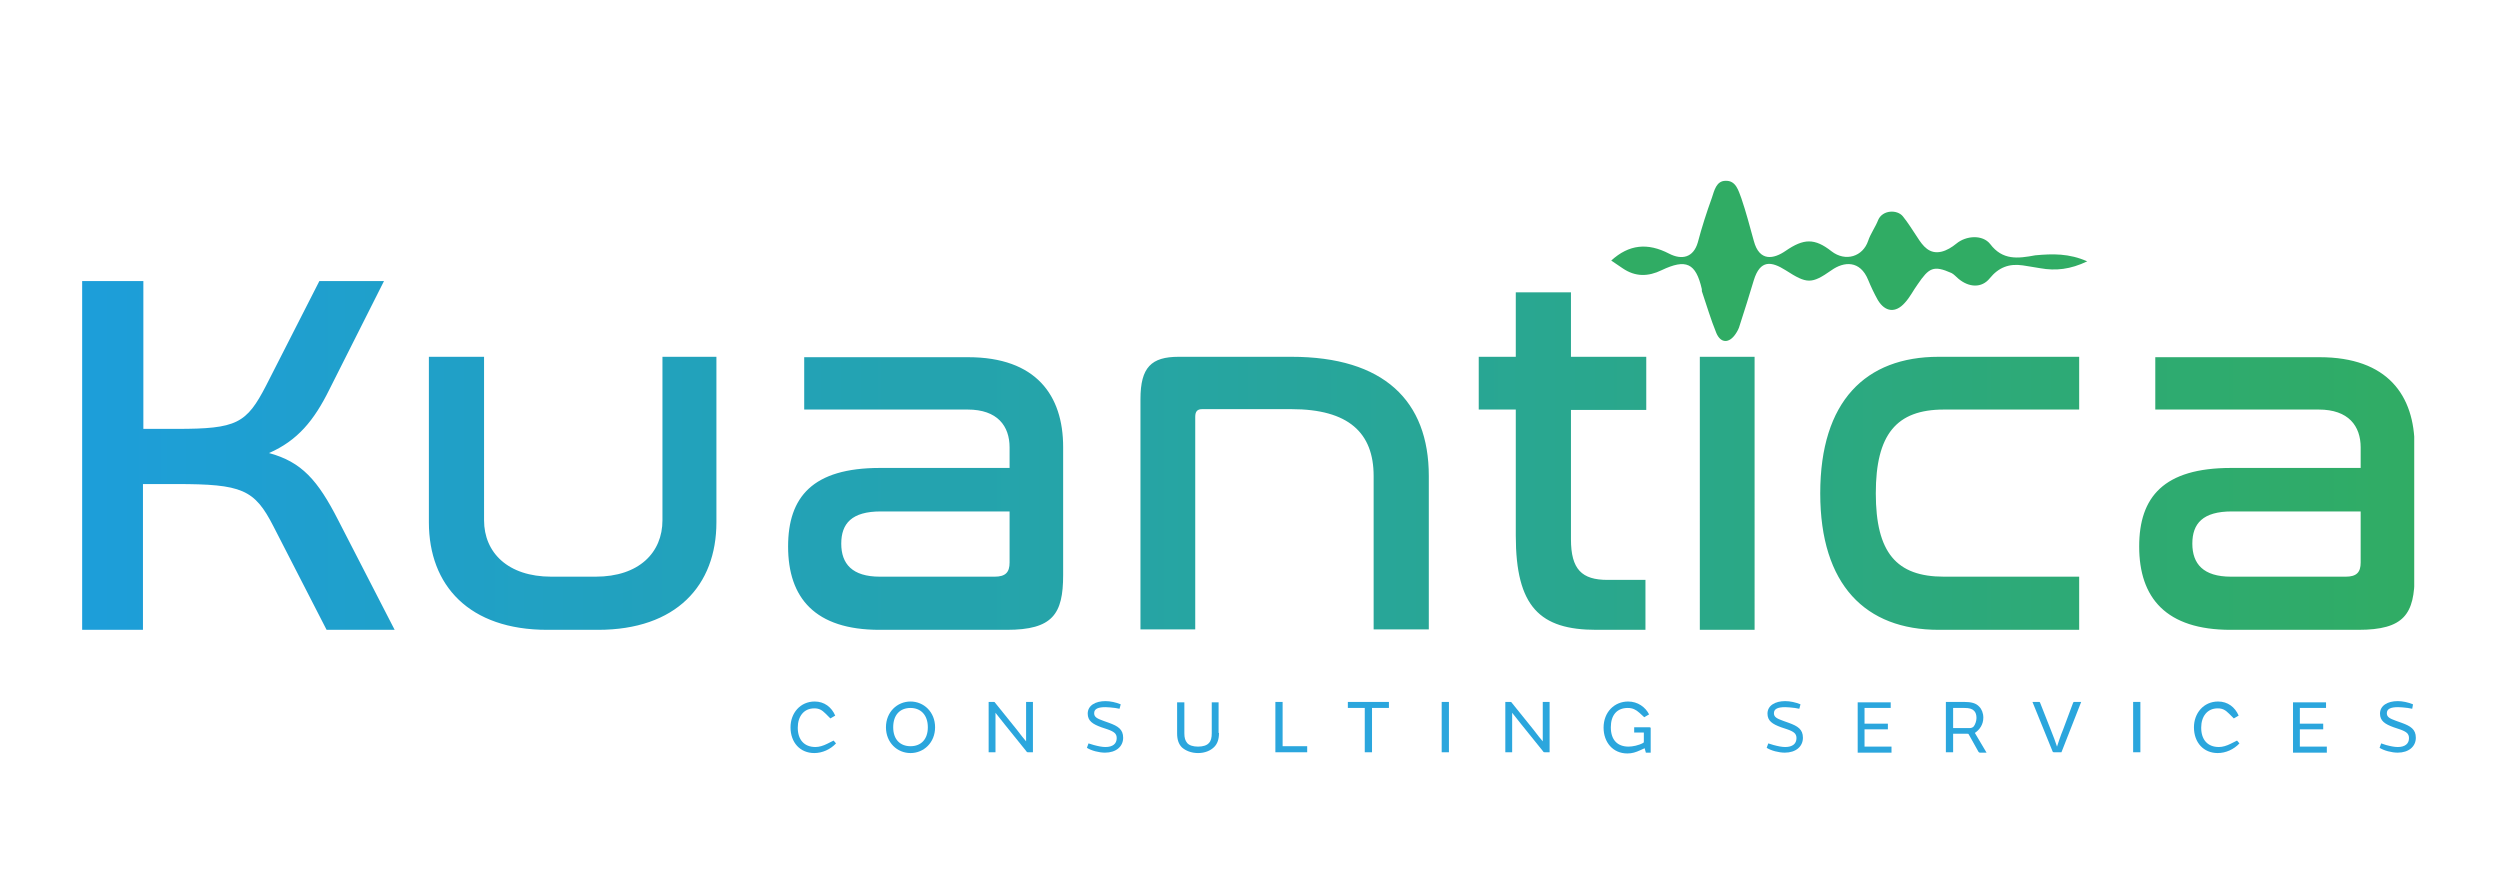 <?xml version="1.0" encoding="utf-8"?>
<!-- Generator: Adobe Illustrator 23.0.0, SVG Export Plug-In . SVG Version: 6.00 Build 0)  -->
<svg version="1.0" id="Layer_1" xmlns="http://www.w3.org/2000/svg" xmlns:xlink="http://www.w3.org/1999/xlink" x="0px" y="0px"
	 viewBox="0 0 620.8 216.4" style="enable-background:new 0 0 620.8 216.4;" xml:space="preserve">
<style type="text/css">
	.st0{clip-path:url(#SVGID_2_);fill:url(#SVGID_3_);}
	.st1{fill:#30AC64;}
	.st2{fill:#2BA6DD;}
	.st3{display:none;}
	.st4{display:inline;fill:#FFFFFF;}
	.st5{display:inline;}
</style>
<g>
	<g>
		<g>
			<defs>
				<path id="SVGID_1_" d="M164.5,88.6v40.6c0,8-5.8,14-16.6,14h-11c-10.8,0-16.7-6-16.7-14V88.6h-13.7v41.1
					c0,15.7,10,26.7,29.4,26.7h12.6c19.4,0,29.4-11,29.4-26.7V88.6H164.5z M208.9,135c0-5,2.6-8,9.8-8h32v12.7c0,2.4-1,3.5-3.7,3.5
					h-28.5C211.6,143.2,208.9,140,208.9,135 M199.7,88.6v13.1h40.6c7.4,0,10.4,4.1,10.4,9.4v5.1h-32.2c-16.7,0-22.8,7.2-22.8,19.5
					c0,12.8,6.7,20.7,22.7,20.7H250c11.4,0,14-3.9,14-13.6V111c0-12.8-6.7-22.3-23.6-22.3H199.7z M292.7,88.6
					c-6.8,0-9.5,2.6-9.5,10.5v57.2h13.6v-52.8c0-1.3,0.5-1.9,1.7-1.9h22.2c14.2,0,20.4,5.9,20.4,16.6v38.1h13.7v-38.1
					c0-18.7-11.2-29.6-34.1-29.6H292.7z M422.1,156.4h13.6V88.6h-13.6V156.4z M481.4,88.6c-18.1,0-29.4,11-29.4,33.9
					c0,22.8,11.3,33.9,29.4,33.9h34.9v-13.2h-33.6c-11.8,0-16.9-6-16.9-20.7c0-14.6,5.1-20.8,16.9-20.8h33.6V88.6H481.4z M544.4,135
					c0-5,2.6-8,9.8-8h32v12.7c0,2.4-1,3.5-3.7,3.5h-28.5C547.1,143.2,544.4,140,544.4,135 M535.2,88.6v13.1h40.6
					c7.4,0,10.4,4.1,10.4,9.4v5.1h-32.2c-16.7,0-22.8,7.2-22.8,19.5c0,12.8,6.7,20.7,22.7,20.7h31.7c11.4,0,14-3.9,14-13.6V111
					c0-12.8-6.7-22.3-23.6-22.3H535.2z M376.4,72.6v16h-9.2v13.1h9.2V133c0,17.7,6,23.4,20,23.4h12.2V144h-9.4
					c-6.4,0-9.1-2.6-9.1-10.1v-32.1h18.7V88.6h-18.7v-16H376.4z M79.3,69.8L66.1,95.7c-4.9,9.5-7.3,10.8-22.2,10.8h-8.3V69.8H20.4
					v86.6h15.1v-36.2h8.3c16.3,0,19.4,1.3,24.1,10.5l13.2,25.7h16.9l-14-27.2c-5.1-10-9.1-14.5-17.2-16.7c7.1-3.1,11.2-8.1,15-15.8
					l13.6-27H79.3z"/>
			</defs>
			<clipPath id="SVGID_2_">
				<use xlink:href="#SVGID_1_"  style="overflow:visible;"/>
			</clipPath>
			
				<linearGradient id="SVGID_3_" gradientUnits="userSpaceOnUse" x1="-411.817" y1="670.212" x2="-410.817" y2="670.212" gradientTransform="matrix(579.133 0 0 -579.133 238517.406 388254.938)">
				<stop  offset="0" style="stop-color:#1D9EDA"/>
				<stop  offset="1" style="stop-color:#30AC64"/>
			</linearGradient>
			<rect x="20.4" y="69.8" class="st0" width="579.1" height="86.6"/>
		</g>
		<path class="st1" d="M518.3,64.9c-4.2,2-7.8,2.4-11.7,1.7c-1.4-0.2-2.8-0.5-4.3-0.7c-3.4-0.5-6,0.5-8.2,3.2
			c-2,2.5-5.2,2.3-7.8,0.1c-0.6-0.5-1.1-1.1-1.7-1.4c-4.5-2-5.6-1.3-8.4,2.8c-1.1,1.5-1.9,3.2-3.2,4.6c-2.3,2.6-4.9,2.3-6.7-0.7
			c-0.9-1.6-1.7-3.3-2.4-5c-2-4.9-6-4.6-9.1-2.4c-5,3.5-6.1,3.4-11.4,0c-3.5-2.2-6.3-2.7-7.9,2.5c-1.1,3.7-2.3,7.5-3.5,11.2
			c-0.2,0.8-0.6,1.5-1,2.1c-1.6,2.4-3.7,2.4-4.8-0.2c-1.4-3.4-2.4-6.9-3.6-10.4c0-0.1,0-0.3,0-0.5c-1.5-6.5-3.9-7.6-10-4.7
			c-3.3,1.6-6.5,1.7-9.7-0.5c-0.9-0.6-1.8-1.2-2.8-1.9c4.4-4,9-4.5,14.4-1.7c3.1,1.6,6,1,7.1-2.8c1-3.8,2.2-7.5,3.5-11.1
			c0.6-1.8,1.1-4.2,3.4-4.2c2.6-0.1,3.2,2.5,3.9,4.3c1.2,3.5,2.1,7,3.1,10.6c1.4,5.3,5,4.5,7.9,2.5c4.5-3.1,7.2-3.2,11.4,0.1
			c3.5,2.7,7.8,1.3,9.1-2.6c0.6-1.8,1.8-3.4,2.5-5.2c1.1-2.5,4.7-2.6,6.1-0.9c1.3,1.6,2.4,3.4,3.6,5.2c1.4,2.2,3,4.3,6,3.6
			c1.3-0.3,2.6-1.1,3.7-2c2.4-2,6.5-2.3,8.4,0.1c3.1,4.1,6.9,3.6,11.2,2.8C509.7,63,513.8,62.9,518.3,64.9"/>
		<g>
			<path class="st2" d="M207.6,184.6c-1.4,1.5-3.4,2.4-5.4,2.4c-3.5,0-5.9-2.6-5.9-6.4c0-3.5,2.4-6.4,6-6.4c2.4,0,4.2,1.4,5.1,3.5
				l-1.2,0.7l-1.2-1.2c-0.9-0.9-1.6-1.3-2.8-1.3c-2.6,0-4.1,2-4.1,4.8c0,3,1.6,4.8,4.4,4.8c0.9,0,1.9-0.3,2.9-0.8l1.6-0.8
				L207.6,184.6z"/>
			<path class="st2" d="M226.1,187c-3.3,0-6.1-2.6-6.1-6.4s2.8-6.4,6.1-6.4c3.3,0,6.1,2.6,6.1,6.4S229.4,187,226.1,187z
				 M226.1,175.8c-2.6,0-4.3,1.7-4.3,4.8c0,3.1,1.8,4.7,4.3,4.7c2.6,0,4.3-1.7,4.3-4.7C230.4,177.5,228.6,175.8,226.1,175.8z"/>
			<path class="st2" d="M247.2,186.8h-1.7v-12.5h1.2c0.2,0,0.3,0,0.4,0.2l5.4,6.7c0.8,1.1,1.8,2.3,2.3,2.9v-9.8h1.7v12.5h-1.2
				c-0.2,0-0.3,0-0.4-0.2l-5.4-6.7c-0.8-1-1.9-2.4-2.3-2.9V186.8z"/>
			<path class="st2" d="M271.6,185c1.1,0.3,2.1,0.5,2.9,0.5c1.8,0,2.8-0.8,2.8-2.2c0-1.1-0.6-1.6-2.3-2.2l-1.5-0.5
				c-2.2-0.8-3.4-1.6-3.4-3.4c0-2,1.9-3.1,4.4-3.1c1.2,0,2.6,0.3,3.8,0.8l-0.3,1.1l-1.1-0.2c-0.8-0.1-1.8-0.2-2.4-0.2
				c-1.8,0-2.8,0.4-2.8,1.5c0,0.9,0.6,1.3,2.3,1.9l1.4,0.5c2.2,0.8,3.5,1.6,3.5,3.7c0,2.2-1.8,3.7-4.5,3.7c-1.5,0-3.4-0.5-4.5-1.2
				l0.4-1.1L271.6,185z"/>
			<path class="st2" d="M302.7,182c0,1.6-0.4,2.7-1.2,3.5c-0.9,0.9-2.3,1.5-4,1.5c-1.7,0-3.1-0.6-4-1.4c-0.8-0.8-1.2-1.9-1.2-3.5
				v-7.7h1.8v7.7c0,1.1,0.2,1.8,0.7,2.4c0.5,0.6,1.5,0.9,2.7,0.9c1.2,0,2.2-0.3,2.7-0.9c0.5-0.5,0.7-1.3,0.7-2.4v-7.7h1.7V182z"/>
			<path class="st2" d="M316.7,174.3h1.8v11h6.1v1.5h-7.9V174.3z"/>
			<path class="st2" d="M338.9,175.8h-4.2v-1.5h10.2v1.5h-4.2v11h-1.8V175.8z"/>
			<path class="st2" d="M358,174.3h1.8v12.5H358V174.3z"/>
			<path class="st2" d="M375.5,186.8h-1.7v-12.5h1.2c0.2,0,0.3,0,0.4,0.2l5.4,6.7c0.8,1.1,1.8,2.3,2.3,2.9v-9.8h1.7v12.5h-1.2
				c-0.2,0-0.3,0-0.4-0.2l-5.4-6.7c-0.8-1-1.9-2.4-2.3-2.9V186.8z"/>
			<path class="st2" d="M408.3,178.1l-1.2-1.1c-0.9-0.8-1.7-1.2-2.9-1.2c-2.7,0-4.2,1.8-4.2,4.8c0,3.2,1.7,4.8,4.4,4.8
				c1,0,2.5-0.3,3.6-0.9c0.2-0.1,0.2-0.2,0.2-0.4v-2.2h-2.4v-1.3h3.8c0.2,0,0.3,0.1,0.3,0.2v6.1h-1.2l-0.3-1.1l-1.1,0.5
				c-1.1,0.5-2,0.8-3.2,0.8c-3.6,0-5.9-2.8-5.9-6.4c0-3.9,2.7-6.5,6.1-6.5c2.4,0,4.3,1.4,5.2,3.2L408.3,178.1z"/>
			<path class="st2" d="M440.4,185c1.1,0.3,2.1,0.5,2.9,0.5c1.8,0,2.8-0.8,2.8-2.2c0-1.1-0.6-1.6-2.3-2.2l-1.5-0.5
				c-2.2-0.8-3.4-1.6-3.4-3.4c0-2,1.9-3.1,4.4-3.1c1.2,0,2.6,0.3,3.8,0.8l-0.3,1.1l-1.1-0.2c-0.8-0.1-1.8-0.2-2.4-0.2
				c-1.8,0-2.8,0.4-2.8,1.5c0,0.9,0.6,1.3,2.3,1.9l1.4,0.5c2.2,0.8,3.5,1.6,3.5,3.7c0,2.2-1.8,3.7-4.5,3.7c-1.5,0-3.4-0.5-4.5-1.2
				l0.4-1.1L440.4,185z"/>
			<path class="st2" d="M469.5,174.3v1.5H463v3.9h5.8v1.4H463v4.3h6.7v1.5h-8.4v-12.5H469.5z"/>
			<path class="st2" d="M488.9,182.4c-0.1-0.2-0.2-0.2-0.4-0.2H485v4.6h-1.8v-12.5h4.5c1.8,0,3,0.3,3.8,1.2c0.6,0.6,1,1.6,1,2.7
				c0,1.7-0.9,3-2.1,3.8l2.9,4.9h-1.6c-0.2,0-0.3-0.1-0.4-0.2L488.9,182.4z M485,180.8h4.1c0.5,0,0.8-0.2,1-0.4
				c0.4-0.5,0.7-1.4,0.7-2.1c0-0.8-0.2-1.4-0.6-1.8c-0.5-0.5-1.2-0.7-2.4-0.7H485V180.8z"/>
			<path class="st2" d="M516.8,174.3l-4.9,12.5h-1.8c-0.2,0-0.3,0-0.4-0.2l-5-12.3h1.6c0.2,0,0.2,0,0.3,0.2l2.6,6.6
				c0.6,1.5,1.3,3.3,1.6,4.3h0c0.3-0.9,0.9-2.8,1.5-4.2l2.5-6.7c0.1-0.1,0.1-0.2,0.2-0.2H516.8z"/>
			<path class="st2" d="M529.7,174.3h1.8v12.5h-1.8V174.3z"/>
			<path class="st2" d="M556.1,184.6c-1.4,1.5-3.4,2.4-5.4,2.4c-3.5,0-5.9-2.6-5.9-6.4c0-3.5,2.4-6.4,6-6.4c2.4,0,4.2,1.4,5.1,3.5
				l-1.2,0.7l-1.2-1.2c-0.9-0.9-1.6-1.3-2.8-1.3c-2.6,0-4.1,2-4.1,4.8c0,3,1.6,4.8,4.4,4.8c0.9,0,1.9-0.3,2.9-0.8l1.6-0.8
				L556.1,184.6z"/>
			<path class="st2" d="M577.6,174.3v1.5h-6.5v3.9h5.8v1.4h-5.8v4.3h6.7v1.5h-8.4v-12.5H577.6z"/>
			<path class="st2" d="M592.5,185c1.1,0.3,2.1,0.5,2.9,0.5c1.8,0,2.8-0.8,2.8-2.2c0-1.1-0.6-1.6-2.3-2.2l-1.5-0.5
				c-2.2-0.8-3.4-1.6-3.4-3.4c0-2,1.9-3.1,4.4-3.1c1.2,0,2.6,0.3,3.8,0.8L599,176l-1.1-0.2c-0.8-0.1-1.8-0.2-2.4-0.2
				c-1.8,0-2.8,0.4-2.8,1.5c0,0.9,0.6,1.3,2.3,1.9l1.4,0.5c2.2,0.8,3.5,1.6,3.5,3.7c0,2.2-1.8,3.7-4.5,3.7c-1.5,0-3.4-0.5-4.5-1.2
				l0.4-1.1L592.5,185z"/>
		</g>
	</g>
</g>
<g class="st3">
	<path class="st4" d="M35.2,71.1v36.8h8.4c14.9,0,17.4-1.3,22.3-10.8l13.2-26h16.3l-13.6,27c-3.9,7.7-8,12.7-15,15.8
		c8.1,2.2,12.1,6.7,17.2,16.7l14,27.3H81l-13.2-25.7c-4.8-9.3-7.8-10.5-24.2-10.5h-8.4v36.3H20V71.1H35.2z M120.1,90v40.6
		c0,8,5.9,14,16.7,14h11.1c10.8,0,16.6-6,16.6-14V90h13.4v41.2c0,15.7-10,26.8-29.5,26.8h-12.6c-19.4,0-29.5-11.1-29.5-26.8V90
		H120.1z M240.5,90c17,0,23.7,9.5,23.7,22.4v31.9c0,9.8-2.6,13.6-14,13.6h-31.8c-16.1,0-22.8-7.8-22.8-20.7
		c0-12.3,6.2-19.6,22.9-19.6h32.3v-5.1c0-5.3-3-9.4-10.4-9.4h-40.6V90H240.5z M250.8,141.2v-12.7h-32c-7.2,0-9.8,3-9.8,8
		c0,5,2.7,8.2,9.5,8.2h28.6C249.8,144.7,250.8,143.7,250.8,141.2 M321,90c23,0,34.2,10.9,34.2,29.7v38.2h-13.8v-38.2
		c0-10.7-6.2-16.6-20.5-16.6h-22.3c-1.2,0-1.7,0.6-1.7,1.9v52.9h-13.6v-57.4c0-8,2.7-10.5,9.5-10.5H321z M376.8,90V74h13.8V90h18.8
		v13.1h-18.8v32.2c0,7.6,2.7,10.2,9.1,10.2h9.4v12.5h-12.2c-14,0-20.1-5.7-20.1-23.4v-31.4h-9.3V90H376.8z M436.3,157.9h-13.6V90
		h13.6V157.9z M517,90v13.1h-33.7c-11.8,0-17,6.2-17,20.8c0,14.7,5.1,20.7,17,20.7H517v13.2h-35c-18.1,0-29.5-11.1-29.5-34
		c0-22.9,11.3-34,29.5-34H517z M576.7,90c17,0,23.7,9.5,23.7,22.4v31.9c0,9.8-2.6,13.6-14,13.6h-31.8c-16.1,0-22.8-7.8-22.8-20.7
		c0-12.3,6.2-19.6,22.9-19.6H587v-5.1c0-5.3-3-9.4-10.4-9.4H536V90H576.7z M587,141.2v-12.7h-32c-7.2,0-9.8,3-9.8,8
		c0,5,2.7,8.2,9.5,8.2h28.6C586,144.7,587,143.7,587,141.2"/>
	<path class="st4" d="M519,66.3c-4.2,2-7.9,2.4-11.7,1.7c-1.4-0.2-2.9-0.5-4.3-0.7c-3.4-0.5-6,0.5-8.2,3.2c-2.1,2.5-5.2,2.3-7.8,0.1
		c-0.6-0.5-1.1-1.1-1.7-1.4c-4.5-2-5.6-1.3-8.4,2.8c-1.1,1.5-1.9,3.2-3.2,4.6c-2.3,2.6-4.9,2.3-6.7-0.7c-0.9-1.6-1.8-3.3-2.4-5
		c-2-4.9-6-4.6-9.1-2.4c-5,3.6-6.1,3.4-11.4,0c-3.5-2.3-6.3-2.7-7.9,2.5c-1.2,3.7-2.3,7.5-3.5,11.2c-0.2,0.8-0.6,1.5-1.1,2.2
		c-1.6,2.4-3.7,2.4-4.8-0.2c-1.4-3.4-2.4-6.9-3.6-10.4c0-0.1,0-0.3,0-0.5c-1.5-6.5-3.9-7.6-10-4.7c-3.3,1.6-6.6,1.7-9.7-0.5
		c-0.9-0.6-1.8-1.2-2.8-1.9c4.4-4,9-4.6,14.4-1.7c3.1,1.6,6,1,7.1-2.8c1-3.8,2.2-7.5,3.5-11.2c0.6-1.8,1.1-4.2,3.4-4.2
		c2.6-0.1,3.3,2.5,3.9,4.3c1.2,3.5,2.1,7.1,3.1,10.6c1.4,5.3,5,4.5,8,2.5c4.5-3.1,7.2-3.2,11.4,0.1c3.5,2.7,7.8,1.3,9.1-2.6
		c0.6-1.8,1.8-3.4,2.6-5.2c1.1-2.5,4.7-2.6,6.1-0.9c1.3,1.6,2.5,3.4,3.6,5.2c1.5,2.2,3,4.3,6,3.6c1.3-0.3,2.6-1.1,3.7-2
		c2.5-2,6.5-2.3,8.4,0.1c3.1,4.1,7,3.6,11.2,2.8C510.3,64.3,514.5,64.2,519,66.3"/>
	<g class="st5">
		<path class="st2" d="M207.7,184.4c-1.4,1.5-3.4,2.4-5.4,2.4c-3.5,0-6-2.6-6-6.5c0-3.5,2.4-6.4,6-6.4c2.4,0,4.2,1.4,5.1,3.5
			l-1.2,0.7L205,177c-0.9-0.9-1.6-1.3-2.8-1.3c-2.6,0-4.1,2-4.1,4.8c0,3,1.6,4.8,4.4,4.8c0.9,0,1.9-0.3,2.9-0.8l1.6-0.8L207.7,184.4
			z"/>
		<path class="st2" d="M226.1,186.9c-3.3,0-6.2-2.6-6.2-6.4c0-3.8,2.8-6.5,6.2-6.5s6.2,2.6,6.2,6.5
			C232.3,184.2,229.5,186.9,226.1,186.9z M226.1,175.6c-2.6,0-4.3,1.7-4.3,4.8c0,3.1,1.8,4.8,4.3,4.8s4.3-1.7,4.3-4.8
			C230.5,177.3,228.7,175.6,226.1,175.6z"/>
		<path class="st2" d="M247.3,186.7h-1.7v-12.5h1.2c0.2,0,0.3,0,0.4,0.2l5.4,6.8c0.8,1.1,1.8,2.3,2.3,2.9v-9.9h1.7v12.5h-1.2
			c-0.2,0-0.3,0-0.4-0.2l-5.4-6.8c-0.8-1-1.9-2.4-2.3-2.9V186.7z"/>
		<path class="st2" d="M271.8,184.9c1.1,0.3,2.1,0.5,2.9,0.5c1.8,0,2.8-0.8,2.8-2.2c0-1.1-0.6-1.6-2.3-2.2l-1.5-0.5
			c-2.2-0.8-3.4-1.6-3.4-3.4c0-2,1.9-3.1,4.4-3.1c1.2,0,2.6,0.3,3.9,0.8l-0.3,1.1l-1.1-0.2c-0.8-0.1-1.8-0.2-2.4-0.2
			c-1.8,0-2.8,0.4-2.8,1.5c0,0.9,0.6,1.3,2.3,1.9l1.4,0.5c2.2,0.8,3.5,1.6,3.5,3.7c0,2.2-1.8,3.7-4.5,3.7c-1.5,0-3.4-0.5-4.6-1.2
			l0.4-1.1L271.8,184.9z"/>
		<path class="st2" d="M303,181.9c0,1.6-0.4,2.7-1.2,3.5c-0.9,0.9-2.3,1.5-4,1.5c-1.7,0-3.1-0.6-4-1.4c-0.8-0.8-1.2-1.9-1.2-3.5
			v-7.8h1.8v7.7c0,1.1,0.2,1.9,0.7,2.4c0.5,0.6,1.5,0.9,2.7,0.9s2.2-0.3,2.7-0.9c0.5-0.5,0.7-1.3,0.7-2.4v-7.7h1.7V181.9z"/>
		<path class="st2" d="M316.9,174.2h1.8v11.1h6.1v1.5h-7.9V174.2z"/>
		<path class="st2" d="M339.2,175.6H335v-1.5h10.3v1.5H341v11.1h-1.8V175.6z"/>
		<path class="st2" d="M358.3,174.2h1.8v12.5h-1.8V174.2z"/>
		<path class="st2" d="M375.9,186.7h-1.7v-12.5h1.2c0.2,0,0.3,0,0.4,0.2l5.4,6.8c0.8,1.1,1.8,2.3,2.3,2.9v-9.9h1.7v12.5H384
			c-0.2,0-0.3,0-0.4-0.2l-5.4-6.8c-0.8-1-1.9-2.4-2.3-2.9V186.7z"/>
		<path class="st2" d="M408.8,177.9l-1.2-1.1c-0.9-0.8-1.7-1.2-2.9-1.2c-2.7,0-4.3,1.9-4.3,4.8c0,3.2,1.7,4.8,4.4,4.8
			c1,0,2.5-0.3,3.6-0.9c0.2-0.1,0.2-0.2,0.2-0.4v-2.2h-2.4v-1.3h3.8c0.2,0,0.3,0.1,0.3,0.2v6.1h-1.2l-0.3-1.2l-1.1,0.5
			c-1.1,0.5-2,0.8-3.2,0.8c-3.6,0-6-2.8-6-6.4c0-3.9,2.7-6.5,6.1-6.5c2.4,0,4.3,1.4,5.2,3.2L408.8,177.9z"/>
		<path class="st2" d="M441,184.9c1.1,0.3,2.1,0.5,2.9,0.5c1.8,0,2.8-0.8,2.8-2.2c0-1.1-0.6-1.6-2.3-2.2l-1.5-0.5
			c-2.2-0.8-3.4-1.6-3.4-3.4c0-2,1.9-3.1,4.4-3.1c1.2,0,2.6,0.3,3.9,0.8l-0.3,1.1l-1.1-0.2c-0.8-0.1-1.8-0.2-2.4-0.2
			c-1.8,0-2.8,0.4-2.8,1.5c0,0.9,0.6,1.3,2.3,1.9l1.4,0.5c2.2,0.8,3.5,1.6,3.5,3.7c0,2.2-1.8,3.7-4.5,3.7c-1.5,0-3.4-0.5-4.6-1.2
			l0.4-1.1L441,184.9z"/>
		<path class="st2" d="M470.1,174.2v1.5h-6.5v3.9h5.8v1.4h-5.8v4.3h6.7v1.5h-8.4v-12.5H470.1z"/>
		<path class="st2" d="M489.5,182.3c-0.1-0.2-0.2-0.2-0.4-0.2h-3.6v4.6h-1.8v-12.5h4.5c1.8,0,3,0.3,3.8,1.2c0.6,0.6,1,1.6,1,2.7
			c0,1.7-0.9,3-2.2,3.8l2.9,4.9h-1.6c-0.2,0-0.3-0.1-0.4-0.2L489.5,182.3z M485.6,180.7h4.1c0.5,0,0.8-0.2,1-0.4
			c0.4-0.5,0.7-1.4,0.7-2.2c0-0.8-0.2-1.4-0.6-1.8c-0.5-0.5-1.2-0.7-2.4-0.7h-2.9V180.7z"/>
		<path class="st2" d="M517.5,174.2l-4.9,12.5h-1.8c-0.2,0-0.3,0-0.4-0.2l-5-12.3h1.6c0.2,0,0.2,0,0.3,0.2l2.6,6.6
			c0.6,1.5,1.3,3.3,1.6,4.3h0c0.3-0.9,0.9-2.8,1.5-4.2l2.6-6.7c0.1-0.1,0.1-0.2,0.2-0.2H517.5z"/>
		<path class="st2" d="M530.4,174.2h1.8v12.5h-1.8V174.2z"/>
		<path class="st2" d="M556.9,184.4c-1.4,1.5-3.4,2.4-5.4,2.4c-3.5,0-5.9-2.6-5.9-6.5c0-3.5,2.4-6.4,6-6.4c2.4,0,4.2,1.4,5.1,3.5
			l-1.2,0.7l-1.2-1.2c-0.9-0.9-1.6-1.3-2.8-1.3c-2.6,0-4.1,2-4.1,4.8c0,3,1.6,4.8,4.4,4.8c0.9,0,1.9-0.3,2.9-0.8l1.6-0.8
			L556.9,184.4z"/>
		<path class="st2" d="M578.4,174.2v1.5h-6.5v3.9h5.8v1.4h-5.8v4.3h6.7v1.5h-8.4v-12.5H578.4z"/>
		<path class="st2" d="M593.3,184.9c1.1,0.3,2.1,0.5,2.9,0.5c1.8,0,2.8-0.8,2.8-2.2c0-1.1-0.6-1.6-2.3-2.2l-1.5-0.5
			c-2.2-0.8-3.4-1.6-3.4-3.4c0-2,1.9-3.1,4.4-3.1c1.2,0,2.6,0.3,3.9,0.8l-0.3,1.1l-1.1-0.2c-0.8-0.1-1.8-0.2-2.4-0.2
			c-1.8,0-2.8,0.4-2.8,1.5c0,0.9,0.6,1.3,2.3,1.9l1.4,0.5c2.2,0.8,3.5,1.6,3.5,3.7c0,2.2-1.8,3.7-4.5,3.7c-1.5,0-3.4-0.5-4.6-1.2
			l0.4-1.1L593.3,184.9z"/>
	</g>
</g>
</svg>
